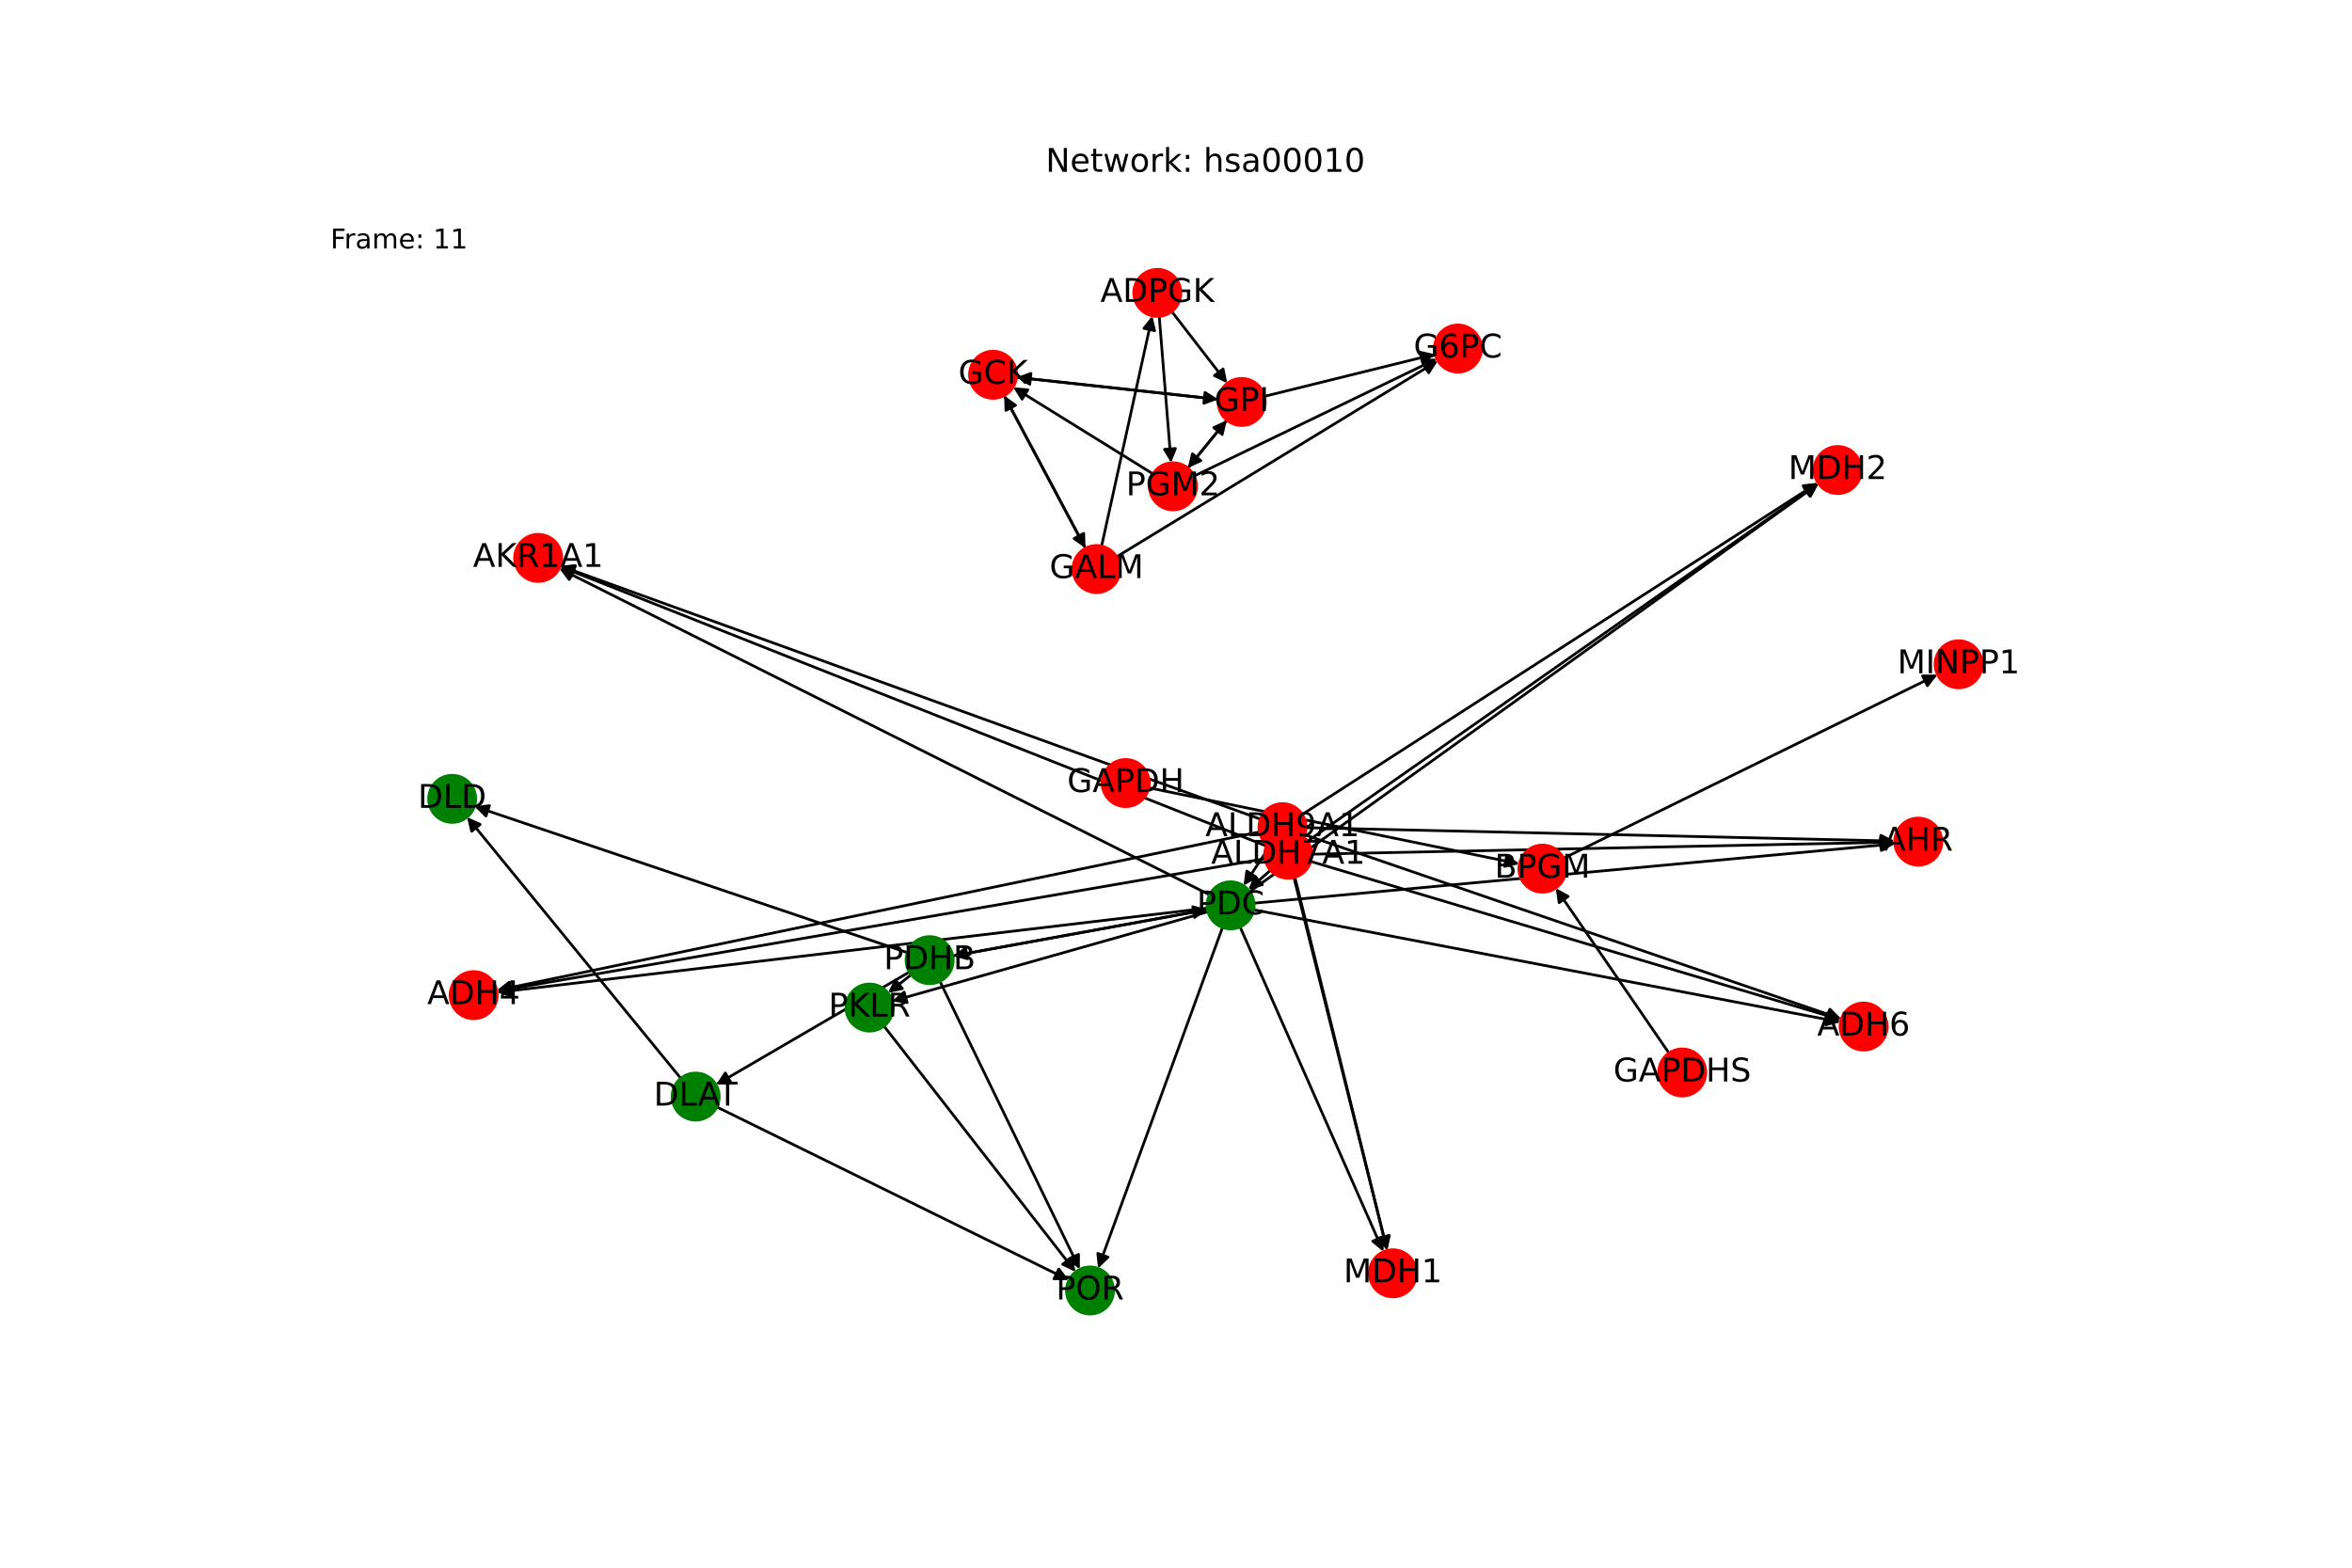 <?xml version="1.0" encoding="utf-8" standalone="no"?>
<!DOCTYPE svg PUBLIC "-//W3C//DTD SVG 1.1//EN"
  "http://www.w3.org/Graphics/SVG/1.1/DTD/svg11.dtd">
<!-- Created with matplotlib (https://matplotlib.org/) -->
<svg height="576pt" version="1.1" viewBox="0 0 864 576" width="864pt" xmlns="http://www.w3.org/2000/svg" xmlns:xlink="http://www.w3.org/1999/xlink">
 <defs>
  <style type="text/css">*{stroke-linecap:butt;stroke-linejoin:round;}</style>
 </defs>
 <g id="figure_1">
  <g id="patch_1">
   <path d="M 0 576 
L 864 576 
L 864 0 
L 0 0 
z
" style="fill:#ffffff;"/>
  </g>
  <g id="axes_1">
   <g id="patch_2">
    <path clip-path="url(#pae3d0dab02)" d="M 444.305 328.758 
Q 324.874 268.812 206.442 209.367 
" style="fill:none;stroke:#000000;stroke-linecap:round;"/>
    <path clip-path="url(#pae3d0dab02)" d="M 209.12 212.949 
L 206.442 209.367 
L 210.914 209.374 
L 209.12 212.949 
z
" style="stroke:#000000;stroke-linecap:round;"/>
   </g>
   <g id="patch_3">
    <path clip-path="url(#pae3d0dab02)" d="M 460.671 331.845 
Q 578.353 320.936 694.922 310.13 
" style="fill:none;stroke:#000000;stroke-linecap:round;"/>
    <path clip-path="url(#pae3d0dab02)" d="M 690.755 308.507 
L 694.922 310.13 
L 691.124 312.49 
L 690.755 308.507 
z
" style="stroke:#000000;stroke-linecap:round;"/>
   </g>
   <g id="patch_4">
    <path clip-path="url(#pae3d0dab02)" d="M 443.448 333.664 
Q 313.018 349.142 183.699 364.487 
" style="fill:none;stroke:#000000;stroke-linecap:round;"/>
    <path clip-path="url(#pae3d0dab02)" d="M 187.907 366.002 
L 183.699 364.487 
L 187.436 362.03 
L 187.907 366.002 
z
" style="stroke:#000000;stroke-linecap:round;"/>
   </g>
   <g id="patch_5">
    <path clip-path="url(#pae3d0dab02)" d="M 460.554 334.273 
Q 568.32 354.908 674.988 375.333 
" style="fill:none;stroke:#000000;stroke-linecap:round;"/>
    <path clip-path="url(#pae3d0dab02)" d="M 671.435 372.616 
L 674.988 375.333 
L 670.683 376.545 
L 671.435 372.616 
z
" style="stroke:#000000;stroke-linecap:round;"/>
   </g>
   <g id="patch_6">
    <path clip-path="url(#pae3d0dab02)" d="M 443.53 334.196 
Q 396.78 342.714 351.13 351.032 
" style="fill:none;stroke:#000000;stroke-linecap:round;"/>
    <path clip-path="url(#pae3d0dab02)" d="M 355.423 352.283 
L 351.13 351.032 
L 354.706 348.347 
L 355.423 352.283 
z
" style="stroke:#000000;stroke-linecap:round;"/>
   </g>
   <g id="patch_7">
    <path clip-path="url(#pae3d0dab02)" d="M 443.714 335.003 
Q 385.734 351.418 328.83 367.528 
" style="fill:none;stroke:#000000;stroke-linecap:round;"/>
    <path clip-path="url(#pae3d0dab02)" d="M 333.224 368.363 
L 328.83 367.528 
L 332.134 364.514 
L 333.224 368.363 
z
" style="stroke:#000000;stroke-linecap:round;"/>
   </g>
   <g id="patch_8">
    <path clip-path="url(#pae3d0dab02)" d="M 455.544 340.57 
Q 481.862 400.241 507.728 458.889 
" style="fill:none;stroke:#000000;stroke-linecap:round;"/>
    <path clip-path="url(#pae3d0dab02)" d="M 507.944 454.422 
L 507.728 458.889 
L 504.284 456.036 
L 507.944 454.422 
z
" style="stroke:#000000;stroke-linecap:round;"/>
   </g>
   <g id="patch_9">
    <path clip-path="url(#pae3d0dab02)" d="M 459.089 327.594 
Q 563.56 252.667 667.122 178.392 
" style="fill:none;stroke:#000000;stroke-linecap:round;"/>
    <path clip-path="url(#pae3d0dab02)" d="M 662.706 179.098 
L 667.122 178.392 
L 665.037 182.349 
L 662.706 179.098 
z
" style="stroke:#000000;stroke-linecap:round;"/>
   </g>
   <g id="patch_10">
    <path clip-path="url(#pae3d0dab02)" d="M 449.081 340.776 
Q 426.236 403.396 403.774 464.966 
" style="fill:none;stroke:#000000;stroke-linecap:round;"/>
    <path clip-path="url(#pae3d0dab02)" d="M 407.024 461.893 
L 403.774 464.966 
L 403.266 460.523 
L 407.024 461.893 
z
" style="stroke:#000000;stroke-linecap:round;"/>
   </g>
   <g id="patch_11">
    <path clip-path="url(#pae3d0dab02)" d="M 250.065 396.195 
Q 210.825 348.202 172.294 301.075 
" style="fill:none;stroke:#000000;stroke-linecap:round;"/>
    <path clip-path="url(#pae3d0dab02)" d="M 173.278 305.437 
L 172.294 301.075 
L 176.374 302.906 
L 173.278 305.437 
z
" style="stroke:#000000;stroke-linecap:round;"/>
   </g>
   <g id="patch_12">
    <path clip-path="url(#pae3d0dab02)" d="M 263.316 406.723 
Q 327.985 438.527 391.649 469.838 
" style="fill:none;stroke:#000000;stroke-linecap:round;"/>
    <path clip-path="url(#pae3d0dab02)" d="M 388.943 466.278 
L 391.649 469.838 
L 387.177 469.867 
L 388.943 466.278 
z
" style="stroke:#000000;stroke-linecap:round;"/>
   </g>
   <g id="patch_13">
    <path clip-path="url(#pae3d0dab02)" d="M 410.203 204.569 
Q 469.184 168.574 527.21 133.162 
" style="fill:none;stroke:#000000;stroke-linecap:round;"/>
    <path clip-path="url(#pae3d0dab02)" d="M 522.754 133.538 
L 527.21 133.162 
L 524.837 136.953 
L 522.754 133.538 
z
" style="stroke:#000000;stroke-linecap:round;"/>
   </g>
   <g id="patch_14">
    <path clip-path="url(#pae3d0dab02)" d="M 398.739 201.434 
Q 383.811 173.387 369.407 146.326 
" style="fill:none;stroke:#000000;stroke-linecap:round;"/>
    <path clip-path="url(#pae3d0dab02)" d="M 369.521 150.797 
L 369.407 146.326 
L 373.052 148.917 
L 369.521 150.797 
z
" style="stroke:#000000;stroke-linecap:round;"/>
   </g>
   <g id="patch_15">
    <path clip-path="url(#pae3d0dab02)" d="M 404.671 200.624 
Q 413.977 158.344 423.042 117.155 
" style="fill:none;stroke:#000000;stroke-linecap:round;"/>
    <path clip-path="url(#pae3d0dab02)" d="M 420.229 120.632 
L 423.042 117.155 
L 424.136 121.492 
L 420.229 120.632 
z
" style="stroke:#000000;stroke-linecap:round;"/>
   </g>
   <g id="patch_16">
    <path clip-path="url(#pae3d0dab02)" d="M 574.38 315.337 
Q 643.051 281.609 710.719 248.375 
" style="fill:none;stroke:#000000;stroke-linecap:round;"/>
    <path clip-path="url(#pae3d0dab02)" d="M 706.247 248.343 
L 710.719 248.375 
L 708.01 251.933 
L 706.247 248.343 
z
" style="stroke:#000000;stroke-linecap:round;"/>
   </g>
   <g id="patch_17">
    <path clip-path="url(#pae3d0dab02)" d="M 466.712 319.75 
Q 462.632 323.337 459.392 326.186 
" style="fill:none;stroke:#000000;stroke-linecap:round;"/>
    <path clip-path="url(#pae3d0dab02)" d="M 463.717 325.047 
L 459.392 326.186 
L 461.076 322.043 
L 463.717 325.047 
z
" style="stroke:#000000;stroke-linecap:round;"/>
   </g>
   <g id="patch_18">
    <path clip-path="url(#pae3d0dab02)" d="M 465.164 310.845 
Q 335.46 259.506 206.794 208.579 
" style="fill:none;stroke:#000000;stroke-linecap:round;"/>
    <path clip-path="url(#pae3d0dab02)" d="M 209.777 211.911 
L 206.794 208.579 
L 211.25 208.192 
L 209.777 211.911 
z
" style="stroke:#000000;stroke-linecap:round;"/>
   </g>
   <g id="patch_19">
    <path clip-path="url(#pae3d0dab02)" d="M 481.871 313.852 
Q 588.937 311.629 694.886 309.43 
" style="fill:none;stroke:#000000;stroke-linecap:round;"/>
    <path clip-path="url(#pae3d0dab02)" d="M 690.845 307.513 
L 694.886 309.43 
L 690.928 311.512 
L 690.845 307.513 
z
" style="stroke:#000000;stroke-linecap:round;"/>
   </g>
   <g id="patch_20">
    <path clip-path="url(#pae3d0dab02)" d="M 464.682 315.503 
Q 323.606 339.835 183.632 363.976 
" style="fill:none;stroke:#000000;stroke-linecap:round;"/>
    <path clip-path="url(#pae3d0dab02)" d="M 187.913 365.267 
L 183.632 363.976 
L 187.234 361.325 
L 187.913 365.267 
z
" style="stroke:#000000;stroke-linecap:round;"/>
   </g>
   <g id="patch_21">
    <path clip-path="url(#pae3d0dab02)" d="M 481.514 316.511 
Q 578.907 345.603 675.228 374.375 
" style="fill:none;stroke:#000000;stroke-linecap:round;"/>
    <path clip-path="url(#pae3d0dab02)" d="M 671.968 371.313 
L 675.228 374.375 
L 670.823 375.146 
L 671.968 371.313 
z
" style="stroke:#000000;stroke-linecap:round;"/>
   </g>
   <g id="patch_22">
    <path clip-path="url(#pae3d0dab02)" d="M 475.315 322.429 
Q 492.445 390.934 509.304 458.354 
" style="fill:none;stroke:#000000;stroke-linecap:round;"/>
    <path clip-path="url(#pae3d0dab02)" d="M 510.274 453.988 
L 509.304 458.354 
L 506.393 454.959 
L 510.274 453.988 
z
" style="stroke:#000000;stroke-linecap:round;"/>
   </g>
   <g id="patch_23">
    <path clip-path="url(#pae3d0dab02)" d="M 480.308 309.065 
Q 574.141 243.363 667.057 178.302 
" style="fill:none;stroke:#000000;stroke-linecap:round;"/>
    <path clip-path="url(#pae3d0dab02)" d="M 662.633 178.958 
L 667.057 178.302 
L 664.927 182.235 
L 662.633 178.958 
z
" style="stroke:#000000;stroke-linecap:round;"/>
   </g>
   <g id="patch_24">
    <path clip-path="url(#pae3d0dab02)" d="M 466.331 311.122 
Q 461.584 318.275 457.456 324.496 
" style="fill:none;stroke:#000000;stroke-linecap:round;"/>
    <path clip-path="url(#pae3d0dab02)" d="M 461.334 322.269 
L 457.456 324.496 
L 458.001 320.057 
L 461.334 322.269 
z
" style="stroke:#000000;stroke-linecap:round;"/>
   </g>
   <g id="patch_25">
    <path clip-path="url(#pae3d0dab02)" d="M 462.981 300.962 
Q 334.412 254.444 206.894 208.306 
" style="fill:none;stroke:#000000;stroke-linecap:round;"/>
    <path clip-path="url(#pae3d0dab02)" d="M 209.975 211.548 
L 206.894 208.306 
L 211.336 207.786 
L 209.975 211.548 
z
" style="stroke:#000000;stroke-linecap:round;"/>
   </g>
   <g id="patch_26">
    <path clip-path="url(#pae3d0dab02)" d="M 479.776 304.104 
Q 587.89 306.567 694.886 309.004 
" style="fill:none;stroke:#000000;stroke-linecap:round;"/>
    <path clip-path="url(#pae3d0dab02)" d="M 690.933 306.914 
L 694.886 309.004 
L 690.842 310.913 
L 690.933 306.914 
z
" style="stroke:#000000;stroke-linecap:round;"/>
   </g>
   <g id="patch_27">
    <path clip-path="url(#pae3d0dab02)" d="M 462.637 305.669 
Q 322.554 334.773 183.565 363.65 
" style="fill:none;stroke:#000000;stroke-linecap:round;"/>
    <path clip-path="url(#pae3d0dab02)" d="M 187.888 364.794 
L 183.565 363.65 
L 187.074 360.878 
L 187.888 364.794 
z
" style="stroke:#000000;stroke-linecap:round;"/>
   </g>
   <g id="patch_28">
    <path clip-path="url(#pae3d0dab02)" d="M 479.312 306.718 
Q 577.858 340.54 675.346 373.998 
" style="fill:none;stroke:#000000;stroke-linecap:round;"/>
    <path clip-path="url(#pae3d0dab02)" d="M 672.212 370.808 
L 675.346 373.998 
L 670.913 374.591 
L 672.212 370.808 
z
" style="stroke:#000000;stroke-linecap:round;"/>
   </g>
   <g id="patch_29">
    <path clip-path="url(#pae3d0dab02)" d="M 473.2 312.314 
Q 491.398 385.874 509.328 458.348 
" style="fill:none;stroke:#000000;stroke-linecap:round;"/>
    <path clip-path="url(#pae3d0dab02)" d="M 510.309 453.985 
L 509.328 458.348 
L 506.426 454.945 
L 510.309 453.985 
z
" style="stroke:#000000;stroke-linecap:round;"/>
   </g>
   <g id="patch_30">
    <path clip-path="url(#pae3d0dab02)" d="M 478.405 299.22 
Q 573.094 238.3 666.843 177.985 
" style="fill:none;stroke:#000000;stroke-linecap:round;"/>
    <path clip-path="url(#pae3d0dab02)" d="M 662.397 178.467 
L 666.843 177.985 
L 664.561 181.831 
L 662.397 178.467 
z
" style="stroke:#000000;stroke-linecap:round;"/>
   </g>
   <g id="patch_31">
    <path clip-path="url(#pae3d0dab02)" d="M 334.029 357.146 
Q 298.529 377.843 263.994 397.978 
" style="fill:none;stroke:#000000;stroke-linecap:round;"/>
    <path clip-path="url(#pae3d0dab02)" d="M 268.457 397.691 
L 263.994 397.978 
L 266.442 394.236 
L 268.457 397.691 
z
" style="stroke:#000000;stroke-linecap:round;"/>
   </g>
   <g id="patch_32">
    <path clip-path="url(#pae3d0dab02)" d="M 333.305 350.013 
Q 253.806 323.145 175.367 296.636 
" style="fill:none;stroke:#000000;stroke-linecap:round;"/>
    <path clip-path="url(#pae3d0dab02)" d="M 178.516 299.811 
L 175.367 296.636 
L 179.797 296.022 
L 178.516 299.811 
z
" style="stroke:#000000;stroke-linecap:round;"/>
   </g>
   <g id="patch_33">
    <path clip-path="url(#pae3d0dab02)" d="M 350.026 351.233 
Q 396.776 342.715 442.427 334.397 
" style="fill:none;stroke:#000000;stroke-linecap:round;"/>
    <path clip-path="url(#pae3d0dab02)" d="M 438.133 333.146 
L 442.427 334.397 
L 438.85 337.082 
L 438.133 333.146 
z
" style="stroke:#000000;stroke-linecap:round;"/>
   </g>
   <g id="patch_34">
    <path clip-path="url(#pae3d0dab02)" d="M 334.706 358.146 
Q 330.465 361.488 327.102 364.139 
" style="fill:none;stroke:#000000;stroke-linecap:round;"/>
    <path clip-path="url(#pae3d0dab02)" d="M 331.481 363.234 
L 327.102 364.139 
L 329.006 360.092 
L 331.481 363.234 
z
" style="stroke:#000000;stroke-linecap:round;"/>
   </g>
   <g id="patch_35">
    <path clip-path="url(#pae3d0dab02)" d="M 345.289 360.574 
Q 370.966 413.469 396.154 465.359 
" style="fill:none;stroke:#000000;stroke-linecap:round;"/>
    <path clip-path="url(#pae3d0dab02)" d="M 396.206 460.887 
L 396.154 465.359 
L 392.608 462.633 
L 396.206 460.887 
z
" style="stroke:#000000;stroke-linecap:round;"/>
   </g>
   <g id="patch_36">
    <path clip-path="url(#pae3d0dab02)" d="M 324.743 377.023 
Q 359.921 422.171 394.412 466.438 
" style="fill:none;stroke:#000000;stroke-linecap:round;"/>
    <path clip-path="url(#pae3d0dab02)" d="M 393.531 462.054 
L 394.412 466.438 
L 390.376 464.512 
L 393.531 462.054 
z
" style="stroke:#000000;stroke-linecap:round;"/>
   </g>
   <g id="patch_37">
    <path clip-path="url(#pae3d0dab02)" d="M 422.003 289.449 
Q 490.061 303.431 557.023 317.187 
" style="fill:none;stroke:#000000;stroke-linecap:round;"/>
    <path clip-path="url(#pae3d0dab02)" d="M 553.507 314.423 
L 557.023 317.187 
L 552.702 318.341 
L 553.507 314.423 
z
" style="stroke:#000000;stroke-linecap:round;"/>
   </g>
   <g id="patch_38">
    <path clip-path="url(#pae3d0dab02)" d="M 613.069 386.909 
Q 592.286 356.604 572.136 327.221 
" style="fill:none;stroke:#000000;stroke-linecap:round;"/>
    <path clip-path="url(#pae3d0dab02)" d="M 572.749 331.651 
L 572.136 327.221 
L 576.047 329.389 
L 572.749 331.651 
z
" style="stroke:#000000;stroke-linecap:round;"/>
   </g>
   <g id="patch_39">
    <path clip-path="url(#pae3d0dab02)" d="M 464.542 145.605 
Q 495.848 137.874 526.069 130.41 
" style="fill:none;stroke:#000000;stroke-linecap:round;"/>
    <path clip-path="url(#pae3d0dab02)" d="M 521.706 129.428 
L 526.069 130.41 
L 522.665 133.311 
L 521.706 129.428 
z
" style="stroke:#000000;stroke-linecap:round;"/>
   </g>
   <g id="patch_40">
    <path clip-path="url(#pae3d0dab02)" d="M 450.662 154.398 
Q 443.51 163.18 437.064 171.096 
" style="fill:none;stroke:#000000;stroke-linecap:round;"/>
    <path clip-path="url(#pae3d0dab02)" d="M 441.141 169.257 
L 437.064 171.096 
L 438.039 166.731 
L 441.141 169.257 
z
" style="stroke:#000000;stroke-linecap:round;"/>
   </g>
   <g id="patch_41">
    <path clip-path="url(#pae3d0dab02)" d="M 447.522 146.741 
Q 410.472 142.689 374.534 138.758 
" style="fill:none;stroke:#000000;stroke-linecap:round;"/>
    <path clip-path="url(#pae3d0dab02)" d="M 378.293 141.181 
L 374.534 138.758 
L 378.728 137.204 
L 378.293 141.181 
z
" style="stroke:#000000;stroke-linecap:round;"/>
   </g>
   <g id="patch_42">
    <path clip-path="url(#pae3d0dab02)" d="M 438.689 174.905 
Q 483.226 153.37 526.757 132.322 
" style="fill:none;stroke:#000000;stroke-linecap:round;"/>
    <path clip-path="url(#pae3d0dab02)" d="M 522.285 132.263 
L 526.757 132.322 
L 524.026 135.864 
L 522.285 132.263 
z
" style="stroke:#000000;stroke-linecap:round;"/>
   </g>
   <g id="patch_43">
    <path clip-path="url(#pae3d0dab02)" d="M 436.361 171.96 
Q 443.513 163.178 449.958 155.262 
" style="fill:none;stroke:#000000;stroke-linecap:round;"/>
    <path clip-path="url(#pae3d0dab02)" d="M 445.882 157.101 
L 449.958 155.262 
L 448.983 159.627 
L 445.882 157.101 
z
" style="stroke:#000000;stroke-linecap:round;"/>
   </g>
   <g id="patch_44">
    <path clip-path="url(#pae3d0dab02)" d="M 423.532 174.11 
Q 397.851 158.184 373.121 142.847 
" style="fill:none;stroke:#000000;stroke-linecap:round;"/>
    <path clip-path="url(#pae3d0dab02)" d="M 375.466 146.655 
L 373.121 142.847 
L 377.574 143.255 
L 375.466 146.655 
z
" style="stroke:#000000;stroke-linecap:round;"/>
   </g>
   <g id="patch_45">
    <path clip-path="url(#pae3d0dab02)" d="M 368.883 145.341 
Q 383.812 173.389 398.215 200.449 
" style="fill:none;stroke:#000000;stroke-linecap:round;"/>
    <path clip-path="url(#pae3d0dab02)" d="M 398.101 195.979 
L 398.215 200.449 
L 394.57 197.858 
L 398.101 195.979 
z
" style="stroke:#000000;stroke-linecap:round;"/>
   </g>
   <g id="patch_46">
    <path clip-path="url(#pae3d0dab02)" d="M 373.421 138.636 
Q 410.471 142.689 446.41 146.619 
" style="fill:none;stroke:#000000;stroke-linecap:round;"/>
    <path clip-path="url(#pae3d0dab02)" d="M 442.651 144.196 
L 446.41 146.619 
L 442.216 148.173 
L 442.651 144.196 
z
" style="stroke:#000000;stroke-linecap:round;"/>
   </g>
   <g id="patch_47">
    <path clip-path="url(#pae3d0dab02)" d="M 430.441 114.459 
Q 440.637 127.645 450.149 139.946 
" style="fill:none;stroke:#000000;stroke-linecap:round;"/>
    <path clip-path="url(#pae3d0dab02)" d="M 449.284 135.558 
L 450.149 139.946 
L 446.12 138.005 
L 449.284 135.558 
z
" style="stroke:#000000;stroke-linecap:round;"/>
   </g>
   <g id="patch_48">
    <path clip-path="url(#pae3d0dab02)" d="M 425.842 116.244 
Q 428.018 143.144 430.104 168.93 
" style="fill:none;stroke:#000000;stroke-linecap:round;"/>
    <path clip-path="url(#pae3d0dab02)" d="M 431.775 164.782 
L 430.104 168.93 
L 427.788 165.104 
L 431.775 164.782 
z
" style="stroke:#000000;stroke-linecap:round;"/>
   </g>
   <g id="PathCollection_1">
    <defs>
     <path d="M 0 8.66 
C 2.297 8.66 4.5 7.748 6.124 6.124 
C 7.748 4.5 8.66 2.297 8.66 -0 
C 8.66 -2.297 7.748 -4.5 6.124 -6.124 
C 4.5 -7.748 2.297 -8.66 0 -8.66 
C -2.297 -8.66 -4.5 -7.748 -6.124 -6.124 
C -7.748 -4.5 -8.66 -2.297 -8.66 0 
C -8.66 2.297 -7.748 4.5 -6.124 6.124 
C -4.5 7.748 -2.297 8.66 0 8.66 
z
" id="C0_0_44d5497c93"/>
    </defs>
    <g clip-path="url(#pae3d0dab02)">
     <use style="fill:#008000;stroke:#008000;" x="452.048" xlink:href="#C0_0_44d5497c93" y="332.644"/>
    </g>
    <g clip-path="url(#pae3d0dab02)">
     <use style="fill:#008000;stroke:#008000;" x="255.548" xlink:href="#C0_0_44d5497c93" y="402.902"/>
    </g>
    <g clip-path="url(#pae3d0dab02)">
     <use style="fill:#ff0000;stroke:#ff0000;" x="402.809" xlink:href="#C0_0_44d5497c93" y="209.081"/>
    </g>
    <g clip-path="url(#pae3d0dab02)">
     <use style="fill:#ff0000;stroke:#ff0000;" x="535.559" xlink:href="#C0_0_44d5497c93" y="128.066"/>
    </g>
    <g clip-path="url(#pae3d0dab02)">
     <use style="fill:#008000;stroke:#008000;" x="166.106" xlink:href="#C0_0_44d5497c93" y="293.506"/>
    </g>
    <g clip-path="url(#pae3d0dab02)">
     <use style="fill:#ff0000;stroke:#ff0000;" x="566.604" xlink:href="#C0_0_44d5497c93" y="319.156"/>
    </g>
    <g clip-path="url(#pae3d0dab02)">
     <use style="fill:#ff0000;stroke:#ff0000;" x="719.494" xlink:href="#C0_0_44d5497c93" y="244.065"/>
    </g>
    <g clip-path="url(#pae3d0dab02)">
     <use style="fill:#ff0000;stroke:#ff0000;" x="473.215" xlink:href="#C0_0_44d5497c93" y="314.032"/>
    </g>
    <g clip-path="url(#pae3d0dab02)">
     <use style="fill:#ff0000;stroke:#ff0000;" x="471.12" xlink:href="#C0_0_44d5497c93" y="303.907"/>
    </g>
    <g clip-path="url(#pae3d0dab02)">
     <use style="fill:#ff0000;stroke:#ff0000;" x="197.703" xlink:href="#C0_0_44d5497c93" y="204.981"/>
    </g>
    <g clip-path="url(#pae3d0dab02)">
     <use style="fill:#ff0000;stroke:#ff0000;" x="704.662" xlink:href="#C0_0_44d5497c93" y="309.227"/>
    </g>
    <g clip-path="url(#pae3d0dab02)">
     <use style="fill:#ff0000;stroke:#ff0000;" x="173.991" xlink:href="#C0_0_44d5497c93" y="365.639"/>
    </g>
    <g clip-path="url(#pae3d0dab02)">
     <use style="fill:#ff0000;stroke:#ff0000;" x="684.594" xlink:href="#C0_0_44d5497c93" y="377.172"/>
    </g>
    <g clip-path="url(#pae3d0dab02)">
     <use style="fill:#008000;stroke:#008000;" x="341.508" xlink:href="#C0_0_44d5497c93" y="352.785"/>
    </g>
    <g clip-path="url(#pae3d0dab02)">
     <use style="fill:#008000;stroke:#008000;" x="319.421" xlink:href="#C0_0_44d5497c93" y="370.192"/>
    </g>
    <g clip-path="url(#pae3d0dab02)">
     <use style="fill:#ff0000;stroke:#ff0000;" x="413.524" xlink:href="#C0_0_44d5497c93" y="287.708"/>
    </g>
    <g clip-path="url(#pae3d0dab02)">
     <use style="fill:#ff0000;stroke:#ff0000;" x="617.967" xlink:href="#C0_0_44d5497c93" y="394.052"/>
    </g>
    <g clip-path="url(#pae3d0dab02)">
     <use style="fill:#ff0000;stroke:#ff0000;" x="456.131" xlink:href="#C0_0_44d5497c93" y="147.683"/>
    </g>
    <g clip-path="url(#pae3d0dab02)">
     <use style="fill:#ff0000;stroke:#ff0000;" x="430.892" xlink:href="#C0_0_44d5497c93" y="178.675"/>
    </g>
    <g clip-path="url(#pae3d0dab02)">
     <use style="fill:#ff0000;stroke:#ff0000;" x="364.813" xlink:href="#C0_0_44d5497c93" y="137.694"/>
    </g>
    <g clip-path="url(#pae3d0dab02)">
     <use style="fill:#ff0000;stroke:#ff0000;" x="511.676" xlink:href="#C0_0_44d5497c93" y="467.839"/>
    </g>
    <g clip-path="url(#pae3d0dab02)">
     <use style="fill:#ff0000;stroke:#ff0000;" x="675.066" xlink:href="#C0_0_44d5497c93" y="172.694"/>
    </g>
    <g clip-path="url(#pae3d0dab02)">
     <use style="fill:#008000;stroke:#008000;" x="400.423" xlink:href="#C0_0_44d5497c93" y="474.153"/>
    </g>
    <g clip-path="url(#pae3d0dab02)">
     <use style="fill:#ff0000;stroke:#ff0000;" x="425.144" xlink:href="#C0_0_44d5497c93" y="107.607"/>
    </g>
   </g>
   <g id="text_1">
    <g clip-path="url(#pae3d0dab02)">
     <!-- PDC -->
     <g transform="translate(439.621 335.955)scale(0.12 -0.12)">
      <defs>
       <path d="M 19.672 64.797 
L 19.672 37.406 
L 32.078 37.406 
Q 38.969 37.406 42.719 40.969 
Q 46.484 44.531 46.484 51.125 
Q 46.484 57.672 42.719 61.234 
Q 38.969 64.797 32.078 64.797 
z
M 9.812 72.906 
L 32.078 72.906 
Q 44.344 72.906 50.609 67.359 
Q 56.891 61.812 56.891 51.125 
Q 56.891 40.328 50.609 34.812 
Q 44.344 29.297 32.078 29.297 
L 19.672 29.297 
L 19.672 0 
L 9.812 0 
z
" id="DejaVuSans-80"/>
       <path d="M 19.672 64.797 
L 19.672 8.109 
L 31.594 8.109 
Q 46.688 8.109 53.688 14.938 
Q 60.688 21.781 60.688 36.531 
Q 60.688 51.172 53.688 57.984 
Q 46.688 64.797 31.594 64.797 
z
M 9.812 72.906 
L 30.078 72.906 
Q 51.266 72.906 61.172 64.094 
Q 71.094 55.281 71.094 36.531 
Q 71.094 17.672 61.125 8.828 
Q 51.172 0 30.078 0 
L 9.812 0 
z
" id="DejaVuSans-68"/>
       <path d="M 64.406 67.281 
L 64.406 56.891 
Q 59.422 61.531 53.781 63.812 
Q 48.141 66.109 41.797 66.109 
Q 29.297 66.109 22.656 58.469 
Q 16.016 50.828 16.016 36.375 
Q 16.016 21.969 22.656 14.328 
Q 29.297 6.688 41.797 6.688 
Q 48.141 6.688 53.781 8.984 
Q 59.422 11.281 64.406 15.922 
L 64.406 5.609 
Q 59.234 2.094 53.438 0.328 
Q 47.656 -1.422 41.219 -1.422 
Q 24.656 -1.422 15.125 8.703 
Q 5.609 18.844 5.609 36.375 
Q 5.609 53.953 15.125 64.078 
Q 24.656 74.219 41.219 74.219 
Q 47.75 74.219 53.531 72.484 
Q 59.328 70.75 64.406 67.281 
z
" id="DejaVuSans-67"/>
      </defs>
      <use xlink:href="#DejaVuSans-80"/>
      <use x="60.303" xlink:href="#DejaVuSans-68"/>
      <use x="137.305" xlink:href="#DejaVuSans-67"/>
     </g>
    </g>
   </g>
   <g id="text_2">
    <g clip-path="url(#pae3d0dab02)">
     <!-- DLAT -->
     <g transform="translate(240.146 406.213)scale(0.12 -0.12)">
      <defs>
       <path d="M 9.812 72.906 
L 19.672 72.906 
L 19.672 8.297 
L 55.172 8.297 
L 55.172 0 
L 9.812 0 
z
" id="DejaVuSans-76"/>
       <path d="M 34.188 63.188 
L 20.797 26.906 
L 47.609 26.906 
z
M 28.609 72.906 
L 39.797 72.906 
L 67.578 0 
L 57.328 0 
L 50.688 18.703 
L 17.828 18.703 
L 11.188 0 
L 0.781 0 
z
" id="DejaVuSans-65"/>
       <path d="M -0.297 72.906 
L 61.375 72.906 
L 61.375 64.594 
L 35.5 64.594 
L 35.5 0 
L 25.594 0 
L 25.594 64.594 
L -0.297 64.594 
z
" id="DejaVuSans-84"/>
      </defs>
      <use xlink:href="#DejaVuSans-68"/>
      <use x="77.002" xlink:href="#DejaVuSans-76"/>
      <use x="134.965" xlink:href="#DejaVuSans-65"/>
      <use x="195.623" xlink:href="#DejaVuSans-84"/>
     </g>
    </g>
   </g>
   <g id="text_3">
    <g clip-path="url(#pae3d0dab02)">
     <!-- GALM -->
     <g transform="translate(385.536 212.392)scale(0.12 -0.12)">
      <defs>
       <path d="M 59.516 10.406 
L 59.516 29.984 
L 43.406 29.984 
L 43.406 38.094 
L 69.281 38.094 
L 69.281 6.781 
Q 63.578 2.734 56.688 0.656 
Q 49.812 -1.422 42 -1.422 
Q 24.906 -1.422 15.25 8.562 
Q 5.609 18.562 5.609 36.375 
Q 5.609 54.25 15.25 64.234 
Q 24.906 74.219 42 74.219 
Q 49.125 74.219 55.547 72.453 
Q 61.969 70.703 67.391 67.281 
L 67.391 56.781 
Q 61.922 61.422 55.766 63.766 
Q 49.609 66.109 42.828 66.109 
Q 29.438 66.109 22.719 58.641 
Q 16.016 51.172 16.016 36.375 
Q 16.016 21.625 22.719 14.156 
Q 29.438 6.688 42.828 6.688 
Q 48.047 6.688 52.141 7.594 
Q 56.25 8.5 59.516 10.406 
z
" id="DejaVuSans-71"/>
       <path d="M 9.812 72.906 
L 24.516 72.906 
L 43.109 23.297 
L 61.812 72.906 
L 76.516 72.906 
L 76.516 0 
L 66.891 0 
L 66.891 64.016 
L 48.094 14.016 
L 38.188 14.016 
L 19.391 64.016 
L 19.391 0 
L 9.812 0 
z
" id="DejaVuSans-77"/>
      </defs>
      <use xlink:href="#DejaVuSans-71"/>
      <use x="77.49" xlink:href="#DejaVuSans-65"/>
      <use x="145.898" xlink:href="#DejaVuSans-76"/>
      <use x="201.611" xlink:href="#DejaVuSans-77"/>
     </g>
    </g>
   </g>
   <g id="text_4">
    <g clip-path="url(#pae3d0dab02)">
     <!-- G6PC -->
     <g transform="translate(519.285 131.378)scale(0.12 -0.12)">
      <defs>
       <path d="M 33.016 40.375 
Q 26.375 40.375 22.484 35.828 
Q 18.609 31.297 18.609 23.391 
Q 18.609 15.531 22.484 10.953 
Q 26.375 6.391 33.016 6.391 
Q 39.656 6.391 43.531 10.953 
Q 47.406 15.531 47.406 23.391 
Q 47.406 31.297 43.531 35.828 
Q 39.656 40.375 33.016 40.375 
z
M 52.594 71.297 
L 52.594 62.312 
Q 48.875 64.062 45.094 64.984 
Q 41.312 65.922 37.594 65.922 
Q 27.828 65.922 22.672 59.328 
Q 17.531 52.734 16.797 39.406 
Q 19.672 43.656 24.016 45.922 
Q 28.375 48.188 33.594 48.188 
Q 44.578 48.188 50.953 41.516 
Q 57.328 34.859 57.328 23.391 
Q 57.328 12.156 50.688 5.359 
Q 44.047 -1.422 33.016 -1.422 
Q 20.359 -1.422 13.672 8.266 
Q 6.984 17.969 6.984 36.375 
Q 6.984 53.656 15.188 63.938 
Q 23.391 74.219 37.203 74.219 
Q 40.922 74.219 44.703 73.484 
Q 48.484 72.75 52.594 71.297 
z
" id="DejaVuSans-54"/>
      </defs>
      <use xlink:href="#DejaVuSans-71"/>
      <use x="77.49" xlink:href="#DejaVuSans-54"/>
      <use x="141.113" xlink:href="#DejaVuSans-80"/>
      <use x="201.416" xlink:href="#DejaVuSans-67"/>
     </g>
    </g>
   </g>
   <g id="text_5">
    <g clip-path="url(#pae3d0dab02)">
     <!-- DLD -->
     <g transform="translate(153.523 296.817)scale(0.12 -0.12)">
      <use xlink:href="#DejaVuSans-68"/>
      <use x="77.002" xlink:href="#DejaVuSans-76"/>
      <use x="132.715" xlink:href="#DejaVuSans-68"/>
     </g>
    </g>
   </g>
   <g id="text_6">
    <g clip-path="url(#pae3d0dab02)">
     <!-- BPGM -->
     <g transform="translate(549.044 322.467)scale(0.12 -0.12)">
      <defs>
       <path d="M 19.672 34.812 
L 19.672 8.109 
L 35.5 8.109 
Q 43.453 8.109 47.281 11.406 
Q 51.125 14.703 51.125 21.484 
Q 51.125 28.328 47.281 31.562 
Q 43.453 34.812 35.5 34.812 
z
M 19.672 64.797 
L 19.672 42.828 
L 34.281 42.828 
Q 41.5 42.828 45.031 45.531 
Q 48.578 48.25 48.578 53.812 
Q 48.578 59.328 45.031 62.062 
Q 41.5 64.797 34.281 64.797 
z
M 9.812 72.906 
L 35.016 72.906 
Q 46.297 72.906 52.391 68.219 
Q 58.5 63.531 58.5 54.891 
Q 58.5 48.188 55.375 44.234 
Q 52.25 40.281 46.188 39.312 
Q 53.469 37.75 57.5 32.781 
Q 61.531 27.828 61.531 20.406 
Q 61.531 10.641 54.891 5.312 
Q 48.25 0 35.984 0 
L 9.812 0 
z
" id="DejaVuSans-66"/>
      </defs>
      <use xlink:href="#DejaVuSans-66"/>
      <use x="68.604" xlink:href="#DejaVuSans-80"/>
      <use x="128.906" xlink:href="#DejaVuSans-71"/>
      <use x="206.396" xlink:href="#DejaVuSans-77"/>
     </g>
    </g>
   </g>
   <g id="text_7">
    <g clip-path="url(#pae3d0dab02)">
     <!-- MINPP1 -->
     <g transform="translate(697.005 247.376)scale(0.12 -0.12)">
      <defs>
       <path d="M 9.812 72.906 
L 19.672 72.906 
L 19.672 0 
L 9.812 0 
z
" id="DejaVuSans-73"/>
       <path d="M 9.812 72.906 
L 23.094 72.906 
L 55.422 11.922 
L 55.422 72.906 
L 64.984 72.906 
L 64.984 0 
L 51.703 0 
L 19.391 60.984 
L 19.391 0 
L 9.812 0 
z
" id="DejaVuSans-78"/>
       <path d="M 12.406 8.297 
L 28.516 8.297 
L 28.516 63.922 
L 10.984 60.406 
L 10.984 69.391 
L 28.422 72.906 
L 38.281 72.906 
L 38.281 8.297 
L 54.391 8.297 
L 54.391 0 
L 12.406 0 
z
" id="DejaVuSans-49"/>
      </defs>
      <use xlink:href="#DejaVuSans-77"/>
      <use x="86.279" xlink:href="#DejaVuSans-73"/>
      <use x="115.771" xlink:href="#DejaVuSans-78"/>
      <use x="190.576" xlink:href="#DejaVuSans-80"/>
      <use x="250.879" xlink:href="#DejaVuSans-80"/>
      <use x="311.182" xlink:href="#DejaVuSans-49"/>
     </g>
    </g>
   </g>
   <g id="text_8">
    <g clip-path="url(#pae3d0dab02)">
     <!-- ALDH7A1 -->
     <g transform="translate(444.896 317.343)scale(0.12 -0.12)">
      <defs>
       <path d="M 9.812 72.906 
L 19.672 72.906 
L 19.672 43.016 
L 55.516 43.016 
L 55.516 72.906 
L 65.375 72.906 
L 65.375 0 
L 55.516 0 
L 55.516 34.719 
L 19.672 34.719 
L 19.672 0 
L 9.812 0 
z
" id="DejaVuSans-72"/>
       <path d="M 8.203 72.906 
L 55.078 72.906 
L 55.078 68.703 
L 28.609 0 
L 18.312 0 
L 43.219 64.594 
L 8.203 64.594 
z
" id="DejaVuSans-55"/>
      </defs>
      <use xlink:href="#DejaVuSans-65"/>
      <use x="68.408" xlink:href="#DejaVuSans-76"/>
      <use x="124.121" xlink:href="#DejaVuSans-68"/>
      <use x="201.123" xlink:href="#DejaVuSans-72"/>
      <use x="276.318" xlink:href="#DejaVuSans-55"/>
      <use x="339.941" xlink:href="#DejaVuSans-65"/>
      <use x="408.35" xlink:href="#DejaVuSans-49"/>
     </g>
    </g>
   </g>
   <g id="text_9">
    <g clip-path="url(#pae3d0dab02)">
     <!-- ALDH9A1 -->
     <g transform="translate(442.801 307.218)scale(0.12 -0.12)">
      <defs>
       <path d="M 10.984 1.516 
L 10.984 10.5 
Q 14.703 8.734 18.5 7.812 
Q 22.312 6.891 25.984 6.891 
Q 35.75 6.891 40.891 13.453 
Q 46.047 20.016 46.781 33.406 
Q 43.953 29.203 39.594 26.953 
Q 35.25 24.703 29.984 24.703 
Q 19.047 24.703 12.672 31.312 
Q 6.297 37.938 6.297 49.422 
Q 6.297 60.641 12.938 67.422 
Q 19.578 74.219 30.609 74.219 
Q 43.266 74.219 49.922 64.516 
Q 56.594 54.828 56.594 36.375 
Q 56.594 19.141 48.406 8.859 
Q 40.234 -1.422 26.422 -1.422 
Q 22.703 -1.422 18.891 -0.688 
Q 15.094 0.047 10.984 1.516 
z
M 30.609 32.422 
Q 37.25 32.422 41.125 36.953 
Q 45.016 41.5 45.016 49.422 
Q 45.016 57.281 41.125 61.844 
Q 37.25 66.406 30.609 66.406 
Q 23.969 66.406 20.094 61.844 
Q 16.219 57.281 16.219 49.422 
Q 16.219 41.5 20.094 36.953 
Q 23.969 32.422 30.609 32.422 
z
" id="DejaVuSans-57"/>
      </defs>
      <use xlink:href="#DejaVuSans-65"/>
      <use x="68.408" xlink:href="#DejaVuSans-76"/>
      <use x="124.121" xlink:href="#DejaVuSans-68"/>
      <use x="201.123" xlink:href="#DejaVuSans-72"/>
      <use x="276.318" xlink:href="#DejaVuSans-57"/>
      <use x="339.941" xlink:href="#DejaVuSans-65"/>
      <use x="408.35" xlink:href="#DejaVuSans-49"/>
     </g>
    </g>
   </g>
   <g id="text_10">
    <g clip-path="url(#pae3d0dab02)">
     <!-- AKR1A1 -->
     <g transform="translate(173.755 208.292)scale(0.12 -0.12)">
      <defs>
       <path d="M 9.812 72.906 
L 19.672 72.906 
L 19.672 42.094 
L 52.391 72.906 
L 65.094 72.906 
L 28.906 38.922 
L 67.672 0 
L 54.688 0 
L 19.672 35.109 
L 19.672 0 
L 9.812 0 
z
" id="DejaVuSans-75"/>
       <path d="M 44.391 34.188 
Q 47.562 33.109 50.562 29.594 
Q 53.562 26.078 56.594 19.922 
L 66.609 0 
L 56 0 
L 46.688 18.703 
Q 43.062 26.031 39.672 28.422 
Q 36.281 30.812 30.422 30.812 
L 19.672 30.812 
L 19.672 0 
L 9.812 0 
L 9.812 72.906 
L 32.078 72.906 
Q 44.578 72.906 50.734 67.672 
Q 56.891 62.453 56.891 51.906 
Q 56.891 45.016 53.688 40.469 
Q 50.484 35.938 44.391 34.188 
z
M 19.672 64.797 
L 19.672 38.922 
L 32.078 38.922 
Q 39.203 38.922 42.844 42.219 
Q 46.484 45.516 46.484 51.906 
Q 46.484 58.297 42.844 61.547 
Q 39.203 64.797 32.078 64.797 
z
" id="DejaVuSans-82"/>
      </defs>
      <use xlink:href="#DejaVuSans-65"/>
      <use x="68.408" xlink:href="#DejaVuSans-75"/>
      <use x="133.984" xlink:href="#DejaVuSans-82"/>
      <use x="203.467" xlink:href="#DejaVuSans-49"/>
      <use x="267.09" xlink:href="#DejaVuSans-65"/>
      <use x="335.498" xlink:href="#DejaVuSans-49"/>
     </g>
    </g>
   </g>
   <g id="text_11">
    <g clip-path="url(#pae3d0dab02)">
     <!-- AHR -->
     <g transform="translate(691.876 312.538)scale(0.12 -0.12)">
      <use xlink:href="#DejaVuSans-65"/>
      <use x="68.408" xlink:href="#DejaVuSans-72"/>
      <use x="143.604" xlink:href="#DejaVuSans-82"/>
     </g>
    </g>
   </g>
   <g id="text_12">
    <g clip-path="url(#pae3d0dab02)">
     <!-- ADH4 -->
     <g transform="translate(156.937 368.95)scale(0.12 -0.12)">
      <defs>
       <path d="M 37.797 64.312 
L 12.891 25.391 
L 37.797 25.391 
z
M 35.203 72.906 
L 47.609 72.906 
L 47.609 25.391 
L 58.016 25.391 
L 58.016 17.188 
L 47.609 17.188 
L 47.609 0 
L 37.797 0 
L 37.797 17.188 
L 4.891 17.188 
L 4.891 26.703 
z
" id="DejaVuSans-52"/>
      </defs>
      <use xlink:href="#DejaVuSans-65"/>
      <use x="68.408" xlink:href="#DejaVuSans-68"/>
      <use x="145.41" xlink:href="#DejaVuSans-72"/>
      <use x="220.605" xlink:href="#DejaVuSans-52"/>
     </g>
    </g>
   </g>
   <g id="text_13">
    <g clip-path="url(#pae3d0dab02)">
     <!-- ADH6 -->
     <g transform="translate(667.54 380.484)scale(0.12 -0.12)">
      <use xlink:href="#DejaVuSans-65"/>
      <use x="68.408" xlink:href="#DejaVuSans-68"/>
      <use x="145.41" xlink:href="#DejaVuSans-72"/>
      <use x="220.605" xlink:href="#DejaVuSans-54"/>
     </g>
    </g>
   </g>
   <g id="text_14">
    <g clip-path="url(#pae3d0dab02)">
     <!-- PDHB -->
     <g transform="translate(324.642 356.096)scale(0.12 -0.12)">
      <use xlink:href="#DejaVuSans-80"/>
      <use x="60.303" xlink:href="#DejaVuSans-68"/>
      <use x="137.305" xlink:href="#DejaVuSans-72"/>
      <use x="212.5" xlink:href="#DejaVuSans-66"/>
     </g>
    </g>
   </g>
   <g id="text_15">
    <g clip-path="url(#pae3d0dab02)">
     <!-- PKLR -->
     <g transform="translate(304.356 373.503)scale(0.12 -0.12)">
      <use xlink:href="#DejaVuSans-80"/>
      <use x="60.303" xlink:href="#DejaVuSans-75"/>
      <use x="125.879" xlink:href="#DejaVuSans-76"/>
      <use x="181.592" xlink:href="#DejaVuSans-82"/>
     </g>
    </g>
   </g>
   <g id="text_16">
    <g clip-path="url(#pae3d0dab02)">
     <!-- GAPDH -->
     <g transform="translate(392.021 291.019)scale(0.12 -0.12)">
      <use xlink:href="#DejaVuSans-71"/>
      <use x="77.49" xlink:href="#DejaVuSans-65"/>
      <use x="145.898" xlink:href="#DejaVuSans-80"/>
      <use x="206.201" xlink:href="#DejaVuSans-68"/>
      <use x="283.203" xlink:href="#DejaVuSans-72"/>
     </g>
    </g>
   </g>
   <g id="text_17">
    <g clip-path="url(#pae3d0dab02)">
     <!-- GAPDHS -->
     <g transform="translate(592.655 397.363)scale(0.12 -0.12)">
      <defs>
       <path d="M 53.516 70.516 
L 53.516 60.891 
Q 47.906 63.578 42.922 64.891 
Q 37.938 66.219 33.297 66.219 
Q 25.25 66.219 20.875 63.094 
Q 16.5 59.969 16.5 54.203 
Q 16.5 49.359 19.406 46.891 
Q 22.312 44.438 30.422 42.922 
L 36.375 41.703 
Q 47.406 39.594 52.656 34.297 
Q 57.906 29 57.906 20.125 
Q 57.906 9.516 50.797 4.047 
Q 43.703 -1.422 29.984 -1.422 
Q 24.812 -1.422 18.969 -0.25 
Q 13.141 0.922 6.891 3.219 
L 6.891 13.375 
Q 12.891 10.016 18.656 8.297 
Q 24.422 6.594 29.984 6.594 
Q 38.422 6.594 43.016 9.906 
Q 47.609 13.234 47.609 19.391 
Q 47.609 24.75 44.312 27.781 
Q 41.016 30.812 33.5 32.328 
L 27.484 33.5 
Q 16.453 35.688 11.516 40.375 
Q 6.594 45.062 6.594 53.422 
Q 6.594 63.094 13.406 68.656 
Q 20.219 74.219 32.172 74.219 
Q 37.312 74.219 42.625 73.281 
Q 47.953 72.359 53.516 70.516 
z
" id="DejaVuSans-83"/>
      </defs>
      <use xlink:href="#DejaVuSans-71"/>
      <use x="77.49" xlink:href="#DejaVuSans-65"/>
      <use x="145.898" xlink:href="#DejaVuSans-80"/>
      <use x="206.201" xlink:href="#DejaVuSans-68"/>
      <use x="283.203" xlink:href="#DejaVuSans-72"/>
      <use x="358.398" xlink:href="#DejaVuSans-83"/>
     </g>
    </g>
   </g>
   <g id="text_18">
    <g clip-path="url(#pae3d0dab02)">
     <!-- GPI -->
     <g transform="translate(446.094 150.994)scale(0.12 -0.12)">
      <use xlink:href="#DejaVuSans-71"/>
      <use x="77.49" xlink:href="#DejaVuSans-80"/>
      <use x="137.793" xlink:href="#DejaVuSans-73"/>
     </g>
    </g>
   </g>
   <g id="text_19">
    <g clip-path="url(#pae3d0dab02)">
     <!-- PGM2 -->
     <g transform="translate(413.631 181.986)scale(0.12 -0.12)">
      <defs>
       <path d="M 19.188 8.297 
L 53.609 8.297 
L 53.609 0 
L 7.328 0 
L 7.328 8.297 
Q 12.938 14.109 22.625 23.891 
Q 32.328 33.688 34.812 36.531 
Q 39.547 41.844 41.422 45.531 
Q 43.312 49.219 43.312 52.781 
Q 43.312 58.594 39.234 62.25 
Q 35.156 65.922 28.609 65.922 
Q 23.969 65.922 18.812 64.312 
Q 13.672 62.703 7.812 59.422 
L 7.812 69.391 
Q 13.766 71.781 18.938 73 
Q 24.125 74.219 28.422 74.219 
Q 39.75 74.219 46.484 68.547 
Q 53.219 62.891 53.219 53.422 
Q 53.219 48.922 51.531 44.891 
Q 49.859 40.875 45.406 35.406 
Q 44.188 33.984 37.641 27.219 
Q 31.109 20.453 19.188 8.297 
z
" id="DejaVuSans-50"/>
      </defs>
      <use xlink:href="#DejaVuSans-80"/>
      <use x="60.303" xlink:href="#DejaVuSans-71"/>
      <use x="137.793" xlink:href="#DejaVuSans-77"/>
      <use x="224.072" xlink:href="#DejaVuSans-50"/>
     </g>
    </g>
   </g>
   <g id="text_20">
    <g clip-path="url(#pae3d0dab02)">
     <!-- GCK -->
     <g transform="translate(352.04 141.006)scale(0.12 -0.12)">
      <use xlink:href="#DejaVuSans-71"/>
      <use x="77.49" xlink:href="#DejaVuSans-67"/>
      <use x="147.314" xlink:href="#DejaVuSans-75"/>
     </g>
    </g>
   </g>
   <g id="text_21">
    <g clip-path="url(#pae3d0dab02)">
     <!-- MDH1 -->
     <g transform="translate(493.549 471.15)scale(0.12 -0.12)">
      <use xlink:href="#DejaVuSans-77"/>
      <use x="86.279" xlink:href="#DejaVuSans-68"/>
      <use x="163.281" xlink:href="#DejaVuSans-72"/>
      <use x="238.477" xlink:href="#DejaVuSans-49"/>
     </g>
    </g>
   </g>
   <g id="text_22">
    <g clip-path="url(#pae3d0dab02)">
     <!-- MDH2 -->
     <g transform="translate(656.94 176.005)scale(0.12 -0.12)">
      <use xlink:href="#DejaVuSans-77"/>
      <use x="86.279" xlink:href="#DejaVuSans-68"/>
      <use x="163.281" xlink:href="#DejaVuSans-72"/>
      <use x="238.477" xlink:href="#DejaVuSans-50"/>
     </g>
    </g>
   </g>
   <g id="text_23">
    <g clip-path="url(#pae3d0dab02)">
     <!-- POR -->
     <g transform="translate(387.913 477.464)scale(0.12 -0.12)">
      <defs>
       <path d="M 39.406 66.219 
Q 28.656 66.219 22.328 58.203 
Q 16.016 50.203 16.016 36.375 
Q 16.016 22.609 22.328 14.594 
Q 28.656 6.594 39.406 6.594 
Q 50.141 6.594 56.422 14.594 
Q 62.703 22.609 62.703 36.375 
Q 62.703 50.203 56.422 58.203 
Q 50.141 66.219 39.406 66.219 
z
M 39.406 74.219 
Q 54.734 74.219 63.906 63.938 
Q 73.094 53.656 73.094 36.375 
Q 73.094 19.141 63.906 8.859 
Q 54.734 -1.422 39.406 -1.422 
Q 24.031 -1.422 14.812 8.828 
Q 5.609 19.094 5.609 36.375 
Q 5.609 53.656 14.812 63.938 
Q 24.031 74.219 39.406 74.219 
z
" id="DejaVuSans-79"/>
      </defs>
      <use xlink:href="#DejaVuSans-80"/>
      <use x="60.303" xlink:href="#DejaVuSans-79"/>
      <use x="139.014" xlink:href="#DejaVuSans-82"/>
     </g>
    </g>
   </g>
   <g id="text_24">
    <g clip-path="url(#pae3d0dab02)">
     <!-- ADPGK -->
     <g transform="translate(404.218 110.919)scale(0.12 -0.12)">
      <use xlink:href="#DejaVuSans-65"/>
      <use x="68.408" xlink:href="#DejaVuSans-68"/>
      <use x="145.41" xlink:href="#DejaVuSans-80"/>
      <use x="205.713" xlink:href="#DejaVuSans-71"/>
      <use x="283.203" xlink:href="#DejaVuSans-75"/>
     </g>
    </g>
   </g>
   <g id="text_25">
    <!-- Frame: 11 -->
    <g transform="translate(121.392 91.296)scale(0.1 -0.1)">
     <defs>
      <path d="M 9.812 72.906 
L 51.703 72.906 
L 51.703 64.594 
L 19.672 64.594 
L 19.672 43.109 
L 48.578 43.109 
L 48.578 34.812 
L 19.672 34.812 
L 19.672 0 
L 9.812 0 
z
" id="DejaVuSans-70"/>
      <path d="M 41.109 46.297 
Q 39.594 47.172 37.812 47.578 
Q 36.031 48 33.891 48 
Q 26.266 48 22.188 43.047 
Q 18.109 38.094 18.109 28.812 
L 18.109 0 
L 9.078 0 
L 9.078 54.688 
L 18.109 54.688 
L 18.109 46.188 
Q 20.953 51.172 25.484 53.578 
Q 30.031 56 36.531 56 
Q 37.453 56 38.578 55.875 
Q 39.703 55.766 41.062 55.516 
z
" id="DejaVuSans-114"/>
      <path d="M 34.281 27.484 
Q 23.391 27.484 19.188 25 
Q 14.984 22.516 14.984 16.5 
Q 14.984 11.719 18.141 8.906 
Q 21.297 6.109 26.703 6.109 
Q 34.188 6.109 38.703 11.406 
Q 43.219 16.703 43.219 25.484 
L 43.219 27.484 
z
M 52.203 31.203 
L 52.203 0 
L 43.219 0 
L 43.219 8.297 
Q 40.141 3.328 35.547 0.953 
Q 30.953 -1.422 24.312 -1.422 
Q 15.922 -1.422 10.953 3.297 
Q 6 8.016 6 15.922 
Q 6 25.141 12.172 29.828 
Q 18.359 34.516 30.609 34.516 
L 43.219 34.516 
L 43.219 35.406 
Q 43.219 41.609 39.141 45 
Q 35.062 48.391 27.688 48.391 
Q 23 48.391 18.547 47.266 
Q 14.109 46.141 10.016 43.891 
L 10.016 52.203 
Q 14.938 54.109 19.578 55.047 
Q 24.219 56 28.609 56 
Q 40.484 56 46.344 49.844 
Q 52.203 43.703 52.203 31.203 
z
" id="DejaVuSans-97"/>
      <path d="M 52 44.188 
Q 55.375 50.25 60.062 53.125 
Q 64.75 56 71.094 56 
Q 79.641 56 84.281 50.016 
Q 88.922 44.047 88.922 33.016 
L 88.922 0 
L 79.891 0 
L 79.891 32.719 
Q 79.891 40.578 77.094 44.375 
Q 74.312 48.188 68.609 48.188 
Q 61.625 48.188 57.562 43.547 
Q 53.516 38.922 53.516 30.906 
L 53.516 0 
L 44.484 0 
L 44.484 32.719 
Q 44.484 40.625 41.703 44.406 
Q 38.922 48.188 33.109 48.188 
Q 26.219 48.188 22.156 43.531 
Q 18.109 38.875 18.109 30.906 
L 18.109 0 
L 9.078 0 
L 9.078 54.688 
L 18.109 54.688 
L 18.109 46.188 
Q 21.188 51.219 25.484 53.609 
Q 29.781 56 35.688 56 
Q 41.656 56 45.828 52.969 
Q 50 49.953 52 44.188 
z
" id="DejaVuSans-109"/>
      <path d="M 56.203 29.594 
L 56.203 25.203 
L 14.891 25.203 
Q 15.484 15.922 20.484 11.062 
Q 25.484 6.203 34.422 6.203 
Q 39.594 6.203 44.453 7.469 
Q 49.312 8.734 54.109 11.281 
L 54.109 2.781 
Q 49.266 0.734 44.188 -0.344 
Q 39.109 -1.422 33.891 -1.422 
Q 20.797 -1.422 13.156 6.188 
Q 5.516 13.812 5.516 26.812 
Q 5.516 40.234 12.766 48.109 
Q 20.016 56 32.328 56 
Q 43.359 56 49.781 48.891 
Q 56.203 41.797 56.203 29.594 
z
M 47.219 32.234 
Q 47.125 39.594 43.094 43.984 
Q 39.062 48.391 32.422 48.391 
Q 24.906 48.391 20.391 44.141 
Q 15.875 39.891 15.188 32.172 
z
" id="DejaVuSans-101"/>
      <path d="M 11.719 12.406 
L 22.016 12.406 
L 22.016 0 
L 11.719 0 
z
M 11.719 51.703 
L 22.016 51.703 
L 22.016 39.312 
L 11.719 39.312 
z
" id="DejaVuSans-58"/>
      <path id="DejaVuSans-32"/>
     </defs>
     <use xlink:href="#DejaVuSans-70"/>
     <use x="50.27" xlink:href="#DejaVuSans-114"/>
     <use x="91.383" xlink:href="#DejaVuSans-97"/>
     <use x="152.662" xlink:href="#DejaVuSans-109"/>
     <use x="250.074" xlink:href="#DejaVuSans-101"/>
     <use x="311.598" xlink:href="#DejaVuSans-58"/>
     <use x="345.289" xlink:href="#DejaVuSans-32"/>
     <use x="377.076" xlink:href="#DejaVuSans-49"/>
     <use x="440.699" xlink:href="#DejaVuSans-49"/>
    </g>
   </g>
   <g id="text_26">
    <!-- Network: hsa00010 -->
    <g transform="translate(384.127 63.12)scale(0.12 -0.12)">
     <defs>
      <path d="M 18.312 70.219 
L 18.312 54.688 
L 36.812 54.688 
L 36.812 47.703 
L 18.312 47.703 
L 18.312 18.016 
Q 18.312 11.328 20.141 9.422 
Q 21.969 7.516 27.594 7.516 
L 36.812 7.516 
L 36.812 0 
L 27.594 0 
Q 17.188 0 13.234 3.875 
Q 9.281 7.766 9.281 18.016 
L 9.281 47.703 
L 2.688 47.703 
L 2.688 54.688 
L 9.281 54.688 
L 9.281 70.219 
z
" id="DejaVuSans-116"/>
      <path d="M 4.203 54.688 
L 13.188 54.688 
L 24.422 12.016 
L 35.594 54.688 
L 46.188 54.688 
L 57.422 12.016 
L 68.609 54.688 
L 77.594 54.688 
L 63.281 0 
L 52.688 0 
L 40.922 44.828 
L 29.109 0 
L 18.5 0 
z
" id="DejaVuSans-119"/>
      <path d="M 30.609 48.391 
Q 23.391 48.391 19.188 42.75 
Q 14.984 37.109 14.984 27.297 
Q 14.984 17.484 19.156 11.844 
Q 23.344 6.203 30.609 6.203 
Q 37.797 6.203 41.984 11.859 
Q 46.188 17.531 46.188 27.297 
Q 46.188 37.016 41.984 42.703 
Q 37.797 48.391 30.609 48.391 
z
M 30.609 56 
Q 42.328 56 49.016 48.375 
Q 55.719 40.766 55.719 27.297 
Q 55.719 13.875 49.016 6.219 
Q 42.328 -1.422 30.609 -1.422 
Q 18.844 -1.422 12.172 6.219 
Q 5.516 13.875 5.516 27.297 
Q 5.516 40.766 12.172 48.375 
Q 18.844 56 30.609 56 
z
" id="DejaVuSans-111"/>
      <path d="M 9.078 75.984 
L 18.109 75.984 
L 18.109 31.109 
L 44.922 54.688 
L 56.391 54.688 
L 27.391 29.109 
L 57.625 0 
L 45.906 0 
L 18.109 26.703 
L 18.109 0 
L 9.078 0 
z
" id="DejaVuSans-107"/>
      <path d="M 54.891 33.016 
L 54.891 0 
L 45.906 0 
L 45.906 32.719 
Q 45.906 40.484 42.875 44.328 
Q 39.844 48.188 33.797 48.188 
Q 26.516 48.188 22.312 43.547 
Q 18.109 38.922 18.109 30.906 
L 18.109 0 
L 9.078 0 
L 9.078 75.984 
L 18.109 75.984 
L 18.109 46.188 
Q 21.344 51.125 25.703 53.562 
Q 30.078 56 35.797 56 
Q 45.219 56 50.047 50.172 
Q 54.891 44.344 54.891 33.016 
z
" id="DejaVuSans-104"/>
      <path d="M 44.281 53.078 
L 44.281 44.578 
Q 40.484 46.531 36.375 47.5 
Q 32.281 48.484 27.875 48.484 
Q 21.188 48.484 17.844 46.438 
Q 14.5 44.391 14.5 40.281 
Q 14.5 37.156 16.891 35.375 
Q 19.281 33.594 26.516 31.984 
L 29.594 31.297 
Q 39.156 29.25 43.188 25.516 
Q 47.219 21.781 47.219 15.094 
Q 47.219 7.469 41.188 3.016 
Q 35.156 -1.422 24.609 -1.422 
Q 20.219 -1.422 15.453 -0.562 
Q 10.688 0.297 5.422 2 
L 5.422 11.281 
Q 10.406 8.688 15.234 7.391 
Q 20.062 6.109 24.812 6.109 
Q 31.156 6.109 34.562 8.281 
Q 37.984 10.453 37.984 14.406 
Q 37.984 18.062 35.516 20.016 
Q 33.062 21.969 24.703 23.781 
L 21.578 24.516 
Q 13.234 26.266 9.516 29.906 
Q 5.812 33.547 5.812 39.891 
Q 5.812 47.609 11.281 51.797 
Q 16.75 56 26.812 56 
Q 31.781 56 36.172 55.266 
Q 40.578 54.547 44.281 53.078 
z
" id="DejaVuSans-115"/>
      <path d="M 31.781 66.406 
Q 24.172 66.406 20.328 58.906 
Q 16.5 51.422 16.5 36.375 
Q 16.5 21.391 20.328 13.891 
Q 24.172 6.391 31.781 6.391 
Q 39.453 6.391 43.281 13.891 
Q 47.125 21.391 47.125 36.375 
Q 47.125 51.422 43.281 58.906 
Q 39.453 66.406 31.781 66.406 
z
M 31.781 74.219 
Q 44.047 74.219 50.516 64.516 
Q 56.984 54.828 56.984 36.375 
Q 56.984 17.969 50.516 8.266 
Q 44.047 -1.422 31.781 -1.422 
Q 19.531 -1.422 13.062 8.266 
Q 6.594 17.969 6.594 36.375 
Q 6.594 54.828 13.062 64.516 
Q 19.531 74.219 31.781 74.219 
z
" id="DejaVuSans-48"/>
     </defs>
     <use xlink:href="#DejaVuSans-78"/>
     <use x="74.805" xlink:href="#DejaVuSans-101"/>
     <use x="136.328" xlink:href="#DejaVuSans-116"/>
     <use x="175.537" xlink:href="#DejaVuSans-119"/>
     <use x="257.324" xlink:href="#DejaVuSans-111"/>
     <use x="318.506" xlink:href="#DejaVuSans-114"/>
     <use x="359.619" xlink:href="#DejaVuSans-107"/>
     <use x="417.529" xlink:href="#DejaVuSans-58"/>
     <use x="451.221" xlink:href="#DejaVuSans-32"/>
     <use x="483.008" xlink:href="#DejaVuSans-104"/>
     <use x="546.387" xlink:href="#DejaVuSans-115"/>
     <use x="598.486" xlink:href="#DejaVuSans-97"/>
     <use x="659.766" xlink:href="#DejaVuSans-48"/>
     <use x="723.389" xlink:href="#DejaVuSans-48"/>
     <use x="787.012" xlink:href="#DejaVuSans-48"/>
     <use x="850.635" xlink:href="#DejaVuSans-49"/>
     <use x="914.258" xlink:href="#DejaVuSans-48"/>
    </g>
   </g>
  </g>
 </g>
 <defs>
  <clipPath id="pae3d0dab02">
   <rect height="443.52" width="669.6" x="108" y="69.12"/>
  </clipPath>
 </defs>
</svg>
